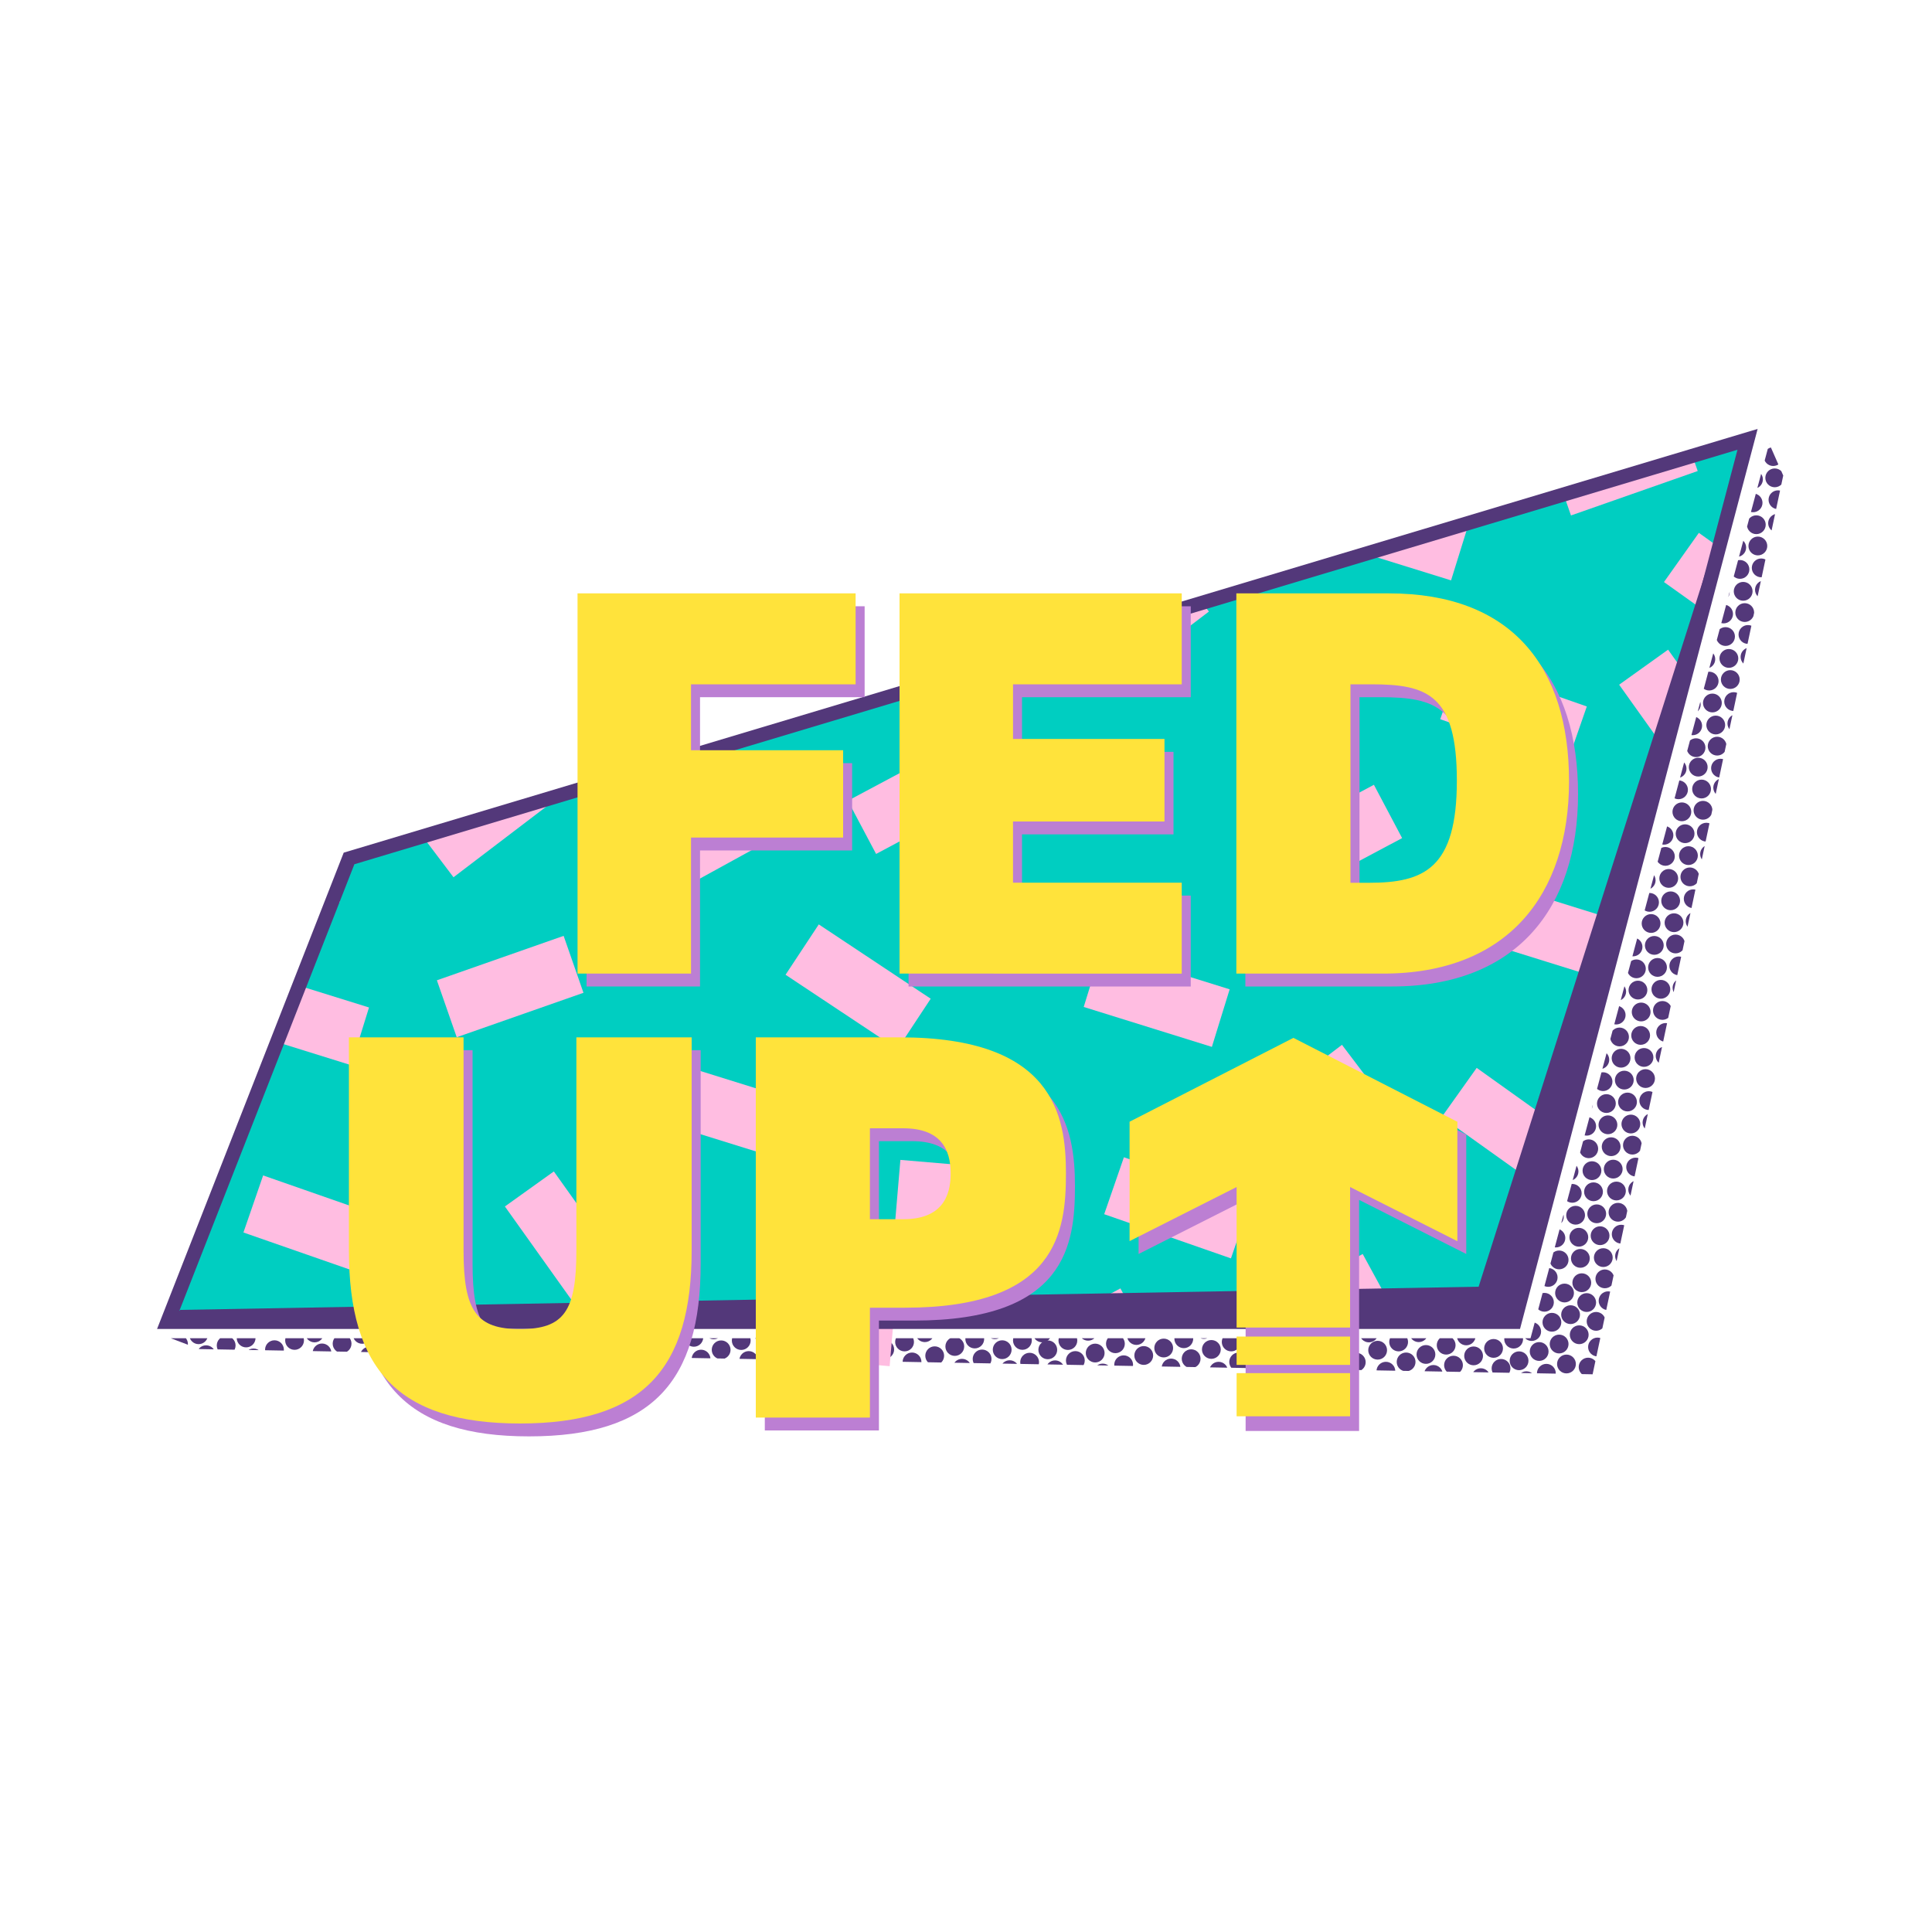 <?xml version="1.0" encoding="utf-8"?>
<svg version="1.1" xmlns="http://www.w3.org/2000/svg" xmlns:xlink="http://www.w3.org/1999/xlink" x="0px" y="0px"
	 viewBox="0 0 1500 1500" style="enable-background:new 0 0 1500 1500;" xml:space="preserve">
<style type="text/css">
	.st0{clip-path:url(#SVGID_2_);fill:#53387A;}
	.st1{fill:#00CEC1;}
	.st2{clip-path:url(#SVGID_4_);fill:#FFBDE1;}
	.st3{clip-path:url(#SVGID_4_);}
	.st4{fill:#FFBDE1;}
	.st5{fill:none;stroke:#53387A;stroke-width:11;stroke-miterlimit:10;}
	.st6{fill:#53387A;}
	.st7{fill:#BC7FD3;}
	.st8{fill:#FFE33B;}
	.st9{fill:#FDDA50;}
	.st10{fill:#F5E700;}
	.st11{fill:#3FBDEC;}
	.st12{fill:#0082C3;}
</style>
<g id="Layer_2">
</g>
<g id="Layer_1">
</g>
<g id="bg">
	<g>
		<defs>
			<polygon id="SVGID_1_" points="1373.6,344.4 1188.3,1039 132.6,1039 154.7,1047.4 1236.5,1067 1384.5,369.2 			"/>
		</defs>
		<clipPath id="SVGID_2_">
			<use xlink:href="#SVGID_1_"  style="overflow:visible;"/>
		</clipPath>
		<circle class="st0" cx="1382.8" cy="268.4" r="7.3"/>
		<circle class="st0" cx="1398.1" cy="250.8" r="7.3"/>
		<circle class="st0" cx="1380.3" cy="251.4" r="7.3"/>
		<circle class="st0" cx="1395.6" cy="233.7" r="7.3"/>
		<circle class="st0" cx="1401.8" cy="284.3" r="7.3"/>
		<circle class="st0" cx="1417.1" cy="266.6" r="7.3"/>
		<circle class="st0" cx="1399.3" cy="267.2" r="7.3"/>
		<circle class="st0" cx="1414.6" cy="249.6" r="7.3"/>
		<circle class="st0" cx="1393" cy="216.7" r="7.3"/>
		<circle class="st0" cx="1408.3" cy="199.1" r="7.3"/>
		<circle class="st0" cx="1390.5" cy="199.7" r="7.3"/>
		<circle class="st0" cx="1405.8" cy="182.1" r="7.3"/>
		<circle class="st0" cx="1412" cy="232.6" r="7.3"/>
		<circle class="st0" cx="1427.3" cy="214.9" r="7.3"/>
		<circle class="st0" cx="1409.5" cy="215.5" r="7.3"/>
		<circle class="st0" cx="1424.8" cy="197.9" r="7.3"/>
		<circle class="st0" cx="1420.8" cy="300.1" r="7.3"/>
		<circle class="st0" cx="1436.1" cy="282.5" r="7.3"/>
		<circle class="st0" cx="1418.3" cy="283.1" r="7.3"/>
		<circle class="st0" cx="1433.6" cy="265.4" r="7.3"/>
		<circle class="st0" cx="1439.8" cy="315.9" r="7.3"/>
		<circle class="st0" cx="1455.1" cy="298.3" r="7.3"/>
		<circle class="st0" cx="1437.3" cy="298.9" r="7.3"/>
		<circle class="st0" cx="1452.6" cy="281.3" r="7.3"/>
		<circle class="st0" cx="1431" cy="248.4" r="7.3"/>
		<circle class="st0" cx="1446.3" cy="230.8" r="7.3"/>
		<circle class="st0" cx="1428.5" cy="231.4" r="7.3"/>
		<circle class="st0" cx="1443.8" cy="213.8" r="7.3"/>
		<circle class="st0" cx="1450" cy="264.3" r="7.3"/>
		<circle class="st0" cx="1465.3" cy="246.6" r="7.3"/>
		<circle class="st0" cx="1447.5" cy="247.2" r="7.3"/>
		<circle class="st0" cx="1462.8" cy="229.6" r="7.3"/>
		<circle class="st0" cx="1361.4" cy="372.2" r="7.3"/>
		<circle class="st0" cx="1376.7" cy="354.5" r="7.3"/>
		<circle class="st0" cx="1358.9" cy="355.1" r="7.3"/>
		<circle class="st0" cx="1374.2" cy="337.5" r="7.3"/>
		<circle class="st0" cx="1380.4" cy="388" r="7.3"/>
		<circle class="st0" cx="1395.7" cy="370.4" r="7.3"/>
		<circle class="st0" cx="1377.9" cy="371" r="7.3"/>
		<circle class="st0" cx="1393.2" cy="353.4" r="7.3"/>
		<circle class="st0" cx="1371.7" cy="320.5" r="7.3"/>
		<circle class="st0" cx="1386.9" cy="302.9" r="7.3"/>
		<circle class="st0" cx="1369.1" cy="303.5" r="7.3"/>
		<circle class="st0" cx="1384.4" cy="285.8" r="7.3"/>
		<circle class="st0" cx="1390.7" cy="336.3" r="7.3"/>
		<circle class="st0" cx="1405.9" cy="318.7" r="7.3"/>
		<circle class="st0" cx="1388.1" cy="319.3" r="7.3"/>
		<circle class="st0" cx="1403.4" cy="301.7" r="7.3"/>
		<circle class="st0" cx="1399.4" cy="403.9" r="7.3"/>
		<circle class="st0" cx="1414.7" cy="386.2" r="7.3"/>
		<circle class="st0" cx="1396.9" cy="386.8" r="7.3"/>
		<circle class="st0" cx="1412.2" cy="369.2" r="7.3"/>
		<circle class="st0" cx="1418.4" cy="419.7" r="7.3"/>
		<circle class="st0" cx="1433.7" cy="402.1" r="7.3"/>
		<circle class="st0" cx="1415.9" cy="402.7" r="7.3"/>
		<circle class="st0" cx="1431.2" cy="385.1" r="7.3"/>
		<circle class="st0" cx="1409.7" cy="352.2" r="7.3"/>
		<circle class="st0" cx="1424.9" cy="334.5" r="7.3"/>
		<circle class="st0" cx="1407.1" cy="335.2" r="7.3"/>
		<circle class="st0" cx="1422.4" cy="317.5" r="7.3"/>
		<circle class="st0" cx="1428.7" cy="368" r="7.3"/>
		<circle class="st0" cx="1443.9" cy="350.4" r="7.3"/>
		<circle class="st0" cx="1426.1" cy="351" r="7.3"/>
		<circle class="st0" cx="1441.4" cy="333.4" r="7.3"/>
		<circle class="st0" cx="1319.2" cy="460.9" r="7.3"/>
		<circle class="st0" cx="1334.4" cy="443.3" r="7.3"/>
		<circle class="st0" cx="1316.6" cy="443.9" r="7.3"/>
		<circle class="st0" cx="1331.9" cy="426.2" r="7.3"/>
		<circle class="st0" cx="1338.2" cy="476.7" r="7.3"/>
		<circle class="st0" cx="1353.4" cy="459.1" r="7.3"/>
		<circle class="st0" cx="1335.6" cy="459.7" r="7.3"/>
		<circle class="st0" cx="1350.9" cy="442.1" r="7.3"/>
		<circle class="st0" cx="1329.4" cy="409.2" r="7.3"/>
		<circle class="st0" cx="1344.6" cy="391.6" r="7.3"/>
		<circle class="st0" cx="1326.8" cy="392.2" r="7.3"/>
		<circle class="st0" cx="1342.1" cy="374.5" r="7.3"/>
		<circle class="st0" cx="1348.4" cy="425.1" r="7.3"/>
		<circle class="st0" cx="1363.6" cy="407.4" r="7.3"/>
		<circle class="st0" cx="1345.8" cy="408" r="7.3"/>
		<circle class="st0" cx="1361.1" cy="390.4" r="7.3"/>
		<circle class="st0" cx="1357.1" cy="492.6" r="7.3"/>
		<circle class="st0" cx="1372.4" cy="475" r="7.3"/>
		<circle class="st0" cx="1354.6" cy="475.6" r="7.3"/>
		<circle class="st0" cx="1369.9" cy="457.9" r="7.3"/>
		<circle class="st0" cx="1376.1" cy="508.4" r="7.3"/>
		<circle class="st0" cx="1391.4" cy="490.8" r="7.3"/>
		<circle class="st0" cx="1373.6" cy="491.4" r="7.3"/>
		<circle class="st0" cx="1388.9" cy="473.8" r="7.3"/>
		<circle class="st0" cx="1367.4" cy="440.9" r="7.3"/>
		<circle class="st0" cx="1382.6" cy="423.3" r="7.3"/>
		<circle class="st0" cx="1364.8" cy="423.9" r="7.3"/>
		<circle class="st0" cx="1380.1" cy="406.2" r="7.3"/>
		<circle class="st0" cx="1386.4" cy="456.8" r="7.3"/>
		<circle class="st0" cx="1401.6" cy="439.1" r="7.3"/>
		<circle class="st0" cx="1383.8" cy="439.7" r="7.3"/>
		<circle class="st0" cx="1399.1" cy="422.1" r="7.3"/>
		<circle class="st0" cx="1297.8" cy="564.7" r="7.3"/>
		<circle class="st0" cx="1313.1" cy="547" r="7.3"/>
		<circle class="st0" cx="1295.2" cy="547.6" r="7.3"/>
		<circle class="st0" cx="1310.5" cy="530" r="7.3"/>
		<circle class="st0" cx="1316.8" cy="580.5" r="7.3"/>
		<circle class="st0" cx="1332.1" cy="562.9" r="7.3"/>
		<circle class="st0" cx="1314.2" cy="563.5" r="7.3"/>
		<circle class="st0" cx="1329.5" cy="545.8" r="7.3"/>
		<circle class="st0" cx="1308" cy="513" r="7.3"/>
		<circle class="st0" cx="1323.3" cy="495.3" r="7.3"/>
		<circle class="st0" cx="1305.4" cy="496" r="7.3"/>
		<circle class="st0" cx="1320.7" cy="478.3" r="7.3"/>
		<circle class="st0" cx="1327" cy="528.8" r="7.3"/>
		<circle class="st0" cx="1342.3" cy="511.2" r="7.3"/>
		<circle class="st0" cx="1324.4" cy="511.8" r="7.3"/>
		<circle class="st0" cx="1339.7" cy="494.2" r="7.3"/>
		<circle class="st0" cx="1335.8" cy="596.4" r="7.3"/>
		<circle class="st0" cx="1351.1" cy="578.7" r="7.3"/>
		<circle class="st0" cx="1333.2" cy="579.3" r="7.3"/>
		<circle class="st0" cx="1348.5" cy="561.7" r="7.3"/>
		<circle class="st0" cx="1354.8" cy="612.2" r="7.3"/>
		<circle class="st0" cx="1370.1" cy="594.6" r="7.3"/>
		<circle class="st0" cx="1352.2" cy="595.2" r="7.3"/>
		<circle class="st0" cx="1367.5" cy="577.5" r="7.3"/>
		<circle class="st0" cx="1346" cy="544.7" r="7.3"/>
		<circle class="st0" cx="1361.3" cy="527" r="7.3"/>
		<circle class="st0" cx="1343.4" cy="527.6" r="7.3"/>
		<circle class="st0" cx="1358.7" cy="510" r="7.3"/>
		<circle class="st0" cx="1365" cy="560.5" r="7.3"/>
		<circle class="st0" cx="1380.3" cy="542.9" r="7.3"/>
		<circle class="st0" cx="1362.4" cy="543.5" r="7.3"/>
		<circle class="st0" cx="1377.7" cy="525.9" r="7.3"/>
		<circle class="st0" cx="1276.6" cy="666.1" r="7.3"/>
		<circle class="st0" cx="1291.9" cy="648.5" r="7.3"/>
		<circle class="st0" cx="1274" cy="649.1" r="7.3"/>
		<circle class="st0" cx="1289.3" cy="631.4" r="7.3"/>
		<circle class="st0" cx="1295.6" cy="682" r="7.3"/>
		<circle class="st0" cx="1310.9" cy="664.3" r="7.3"/>
		<circle class="st0" cx="1293" cy="664.9" r="7.3"/>
		<circle class="st0" cx="1308.3" cy="647.3" r="7.3"/>
		<circle class="st0" cx="1286.8" cy="614.4" r="7.3"/>
		<circle class="st0" cx="1302.1" cy="596.8" r="7.3"/>
		<circle class="st0" cx="1284.2" cy="597.4" r="7.3"/>
		<circle class="st0" cx="1299.5" cy="579.8" r="7.3"/>
		<circle class="st0" cx="1305.8" cy="630.3" r="7.3"/>
		<circle class="st0" cx="1321.1" cy="612.6" r="7.3"/>
		<circle class="st0" cx="1303.2" cy="613.2" r="7.3"/>
		<circle class="st0" cx="1318.5" cy="595.6" r="7.3"/>
		<circle class="st0" cx="1314.6" cy="697.8" r="7.3"/>
		<circle class="st0" cx="1329.9" cy="680.2" r="7.3"/>
		<circle class="st0" cx="1312" cy="680.8" r="7.3"/>
		<circle class="st0" cx="1327.3" cy="663.1" r="7.3"/>
		<circle class="st0" cx="1333.6" cy="713.6" r="7.3"/>
		<circle class="st0" cx="1348.9" cy="696" r="7.3"/>
		<circle class="st0" cx="1331" cy="696.6" r="7.3"/>
		<circle class="st0" cx="1346.3" cy="679" r="7.3"/>
		<circle class="st0" cx="1324.8" cy="646.1" r="7.3"/>
		<circle class="st0" cx="1340.1" cy="628.5" r="7.3"/>
		<circle class="st0" cx="1322.2" cy="629.1" r="7.3"/>
		<circle class="st0" cx="1337.5" cy="611.5" r="7.3"/>
		<circle class="st0" cx="1343.8" cy="662" r="7.3"/>
		<circle class="st0" cx="1359.1" cy="644.3" r="7.3"/>
		<circle class="st0" cx="1341.2" cy="644.9" r="7.3"/>
		<circle class="st0" cx="1356.5" cy="627.3" r="7.3"/>
		<circle class="st0" cx="1255.2" cy="769.9" r="7.3"/>
		<circle class="st0" cx="1270.5" cy="752.2" r="7.3"/>
		<circle class="st0" cx="1252.7" cy="752.8" r="7.3"/>
		<circle class="st0" cx="1267.9" cy="735.2" r="7.3"/>
		<circle class="st0" cx="1274.2" cy="785.7" r="7.3"/>
		<circle class="st0" cx="1289.5" cy="768.1" r="7.3"/>
		<circle class="st0" cx="1271.7" cy="768.7" r="7.3"/>
		<circle class="st0" cx="1286.9" cy="751.1" r="7.3"/>
		<circle class="st0" cx="1265.4" cy="718.2" r="7.3"/>
		<circle class="st0" cx="1280.7" cy="700.6" r="7.3"/>
		<circle class="st0" cx="1262.9" cy="701.2" r="7.3"/>
		<circle class="st0" cx="1278.1" cy="683.5" r="7.3"/>
		<circle class="st0" cx="1284.4" cy="734" r="7.3"/>
		<circle class="st0" cx="1299.7" cy="716.4" r="7.3"/>
		<circle class="st0" cx="1281.9" cy="717" r="7.3"/>
		<circle class="st0" cx="1297.1" cy="699.4" r="7.3"/>
		<circle class="st0" cx="1293.2" cy="801.6" r="7.3"/>
		<circle class="st0" cx="1308.5" cy="783.9" r="7.3"/>
		<circle class="st0" cx="1290.7" cy="784.5" r="7.3"/>
		<circle class="st0" cx="1305.9" cy="766.9" r="7.3"/>
		<circle class="st0" cx="1312.2" cy="817.4" r="7.3"/>
		<circle class="st0" cx="1327.5" cy="799.8" r="7.3"/>
		<circle class="st0" cx="1309.7" cy="800.4" r="7.3"/>
		<circle class="st0" cx="1324.9" cy="782.8" r="7.3"/>
		<circle class="st0" cx="1303.4" cy="749.9" r="7.3"/>
		<circle class="st0" cx="1318.7" cy="732.2" r="7.3"/>
		<circle class="st0" cx="1300.9" cy="732.9" r="7.3"/>
		<circle class="st0" cx="1316.1" cy="715.2" r="7.3"/>
		<circle class="st0" cx="1322.4" cy="765.7" r="7.3"/>
		<circle class="st0" cx="1337.7" cy="748.1" r="7.3"/>
		<circle class="st0" cx="1319.9" cy="748.7" r="7.3"/>
		<circle class="st0" cx="1335.1" cy="731.1" r="7.3"/>
		<circle class="st0" cx="1212.9" cy="858.6" r="7.3"/>
		<circle class="st0" cx="1228.2" cy="841" r="7.3"/>
		<circle class="st0" cx="1210.4" cy="841.6" r="7.3"/>
		<circle class="st0" cx="1225.6" cy="823.9" r="7.3"/>
		<circle class="st0" cx="1231.9" cy="874.4" r="7.3"/>
		<circle class="st0" cx="1247.2" cy="856.8" r="7.3"/>
		<circle class="st0" cx="1229.4" cy="857.4" r="7.3"/>
		<circle class="st0" cx="1244.6" cy="839.8" r="7.3"/>
		<circle class="st0" cx="1223.1" cy="806.9" r="7.3"/>
		<circle class="st0" cx="1238.4" cy="789.3" r="7.3"/>
		<circle class="st0" cx="1220.6" cy="789.9" r="7.3"/>
		<circle class="st0" cx="1235.8" cy="772.2" r="7.3"/>
		<circle class="st0" cx="1242.1" cy="822.8" r="7.3"/>
		<circle class="st0" cx="1257.4" cy="805.1" r="7.3"/>
		<circle class="st0" cx="1239.6" cy="805.7" r="7.3"/>
		<circle class="st0" cx="1254.8" cy="788.1" r="7.3"/>
		<circle class="st0" cx="1250.9" cy="890.3" r="7.3"/>
		<circle class="st0" cx="1266.2" cy="872.7" r="7.3"/>
		<circle class="st0" cx="1248.4" cy="873.3" r="7.3"/>
		<circle class="st0" cx="1263.6" cy="855.6" r="7.3"/>
		<circle class="st0" cx="1269.9" cy="906.1" r="7.3"/>
		<circle class="st0" cx="1285.2" cy="888.5" r="7.3"/>
		<circle class="st0" cx="1267.4" cy="889.1" r="7.3"/>
		<circle class="st0" cx="1282.6" cy="871.5" r="7.3"/>
		<circle class="st0" cx="1261.1" cy="838.6" r="7.3"/>
		<circle class="st0" cx="1276.4" cy="821" r="7.3"/>
		<circle class="st0" cx="1258.6" cy="821.6" r="7.3"/>
		<circle class="st0" cx="1273.8" cy="803.9" r="7.3"/>
		<circle class="st0" cx="1280.1" cy="854.5" r="7.3"/>
		<circle class="st0" cx="1295.4" cy="836.8" r="7.3"/>
		<circle class="st0" cx="1277.6" cy="837.4" r="7.3"/>
		<circle class="st0" cx="1292.8" cy="819.8" r="7.3"/>
		<circle class="st0" cx="1191.5" cy="962.4" r="7.3"/>
		<circle class="st0" cx="1206.8" cy="944.7" r="7.3"/>
		<circle class="st0" cx="1189" cy="945.3" r="7.3"/>
		<circle class="st0" cx="1204.3" cy="927.7" r="7.3"/>
		<circle class="st0" cx="1210.5" cy="978.2" r="7.3"/>
		<circle class="st0" cx="1202" cy="991.8" r="7.3"/>
		<circle class="st0" cx="1192" cy="977.8" r="7.3"/>
		<circle class="st0" cx="1187" cy="997.8" r="7.3"/>
		<circle class="st0" cx="1225.8" cy="960.6" r="7.3"/>
		<circle class="st0" cx="1208" cy="961.2" r="7.3"/>
		<circle class="st0" cx="1223.3" cy="943.5" r="7.3"/>
		<circle class="st0" cx="1201.7" cy="910.7" r="7.3"/>
		<circle class="st0" cx="1217" cy="893" r="7.3"/>
		<circle class="st0" cx="1199.2" cy="893.7" r="7.3"/>
		<circle class="st0" cx="1214.5" cy="876" r="7.3"/>
		<circle class="st0" cx="1220.7" cy="926.5" r="7.3"/>
		<circle class="st0" cx="1236" cy="908.9" r="7.3"/>
		<circle class="st0" cx="1218.2" cy="909.5" r="7.3"/>
		<circle class="st0" cx="1233.5" cy="891.9" r="7.3"/>
		<circle class="st0" cx="1228.1" cy="995.9" r="7.3"/>
		<circle class="st0" cx="1244.8" cy="976.4" r="7.3"/>
		<circle class="st0" cx="1227" cy="977" r="7.3"/>
		<circle class="st0" cx="1242.3" cy="959.4" r="7.3"/>
		<circle class="st0" cx="1248.5" cy="1009.9" r="7.3"/>
		<circle class="st0" cx="1263.8" cy="992.3" r="7.3"/>
		<circle class="st0" cx="1246" cy="992.9" r="7.3"/>
		<circle class="st0" cx="1261.3" cy="975.2" r="7.3"/>
		<circle class="st0" cx="1239.7" cy="942.4" r="7.3"/>
		<circle class="st0" cx="1255" cy="924.7" r="7.3"/>
		<circle class="st0" cx="1237.2" cy="925.3" r="7.3"/>
		<circle class="st0" cx="1252.5" cy="907.7" r="7.3"/>
		<circle class="st0" cx="1258.7" cy="958.2" r="7.3"/>
		<circle class="st0" cx="1274" cy="940.6" r="7.3"/>
		<circle class="st0" cx="1256.2" cy="941.2" r="7.3"/>
		<circle class="st0" cx="1271.5" cy="923.6" r="7.3"/>
		<circle class="st0" cx="435.5" cy="1009.7" r="7.3"/>
		<circle class="st0" cx="456.7" cy="1019.4" r="7.3"/>
		<circle class="st0" cx="451.1" cy="1002.4" r="7.3"/>
		<circle class="st0" cx="472.3" cy="1012.2" r="7.3"/>
		<circle class="st0" cx="425.6" cy="1032.3" r="7.3"/>
		<circle class="st0" cx="446.8" cy="1042.1" r="7.3"/>
		<circle class="st0" cx="441.2" cy="1025.1" r="7.3"/>
		<circle class="st0" cx="462.5" cy="1034.9" r="7.3"/>
		<circle class="st0" cx="488" cy="1005" r="7.3"/>
		<circle class="st0" cx="509.2" cy="1014.7" r="7.3"/>
		<circle class="st0" cx="503.6" cy="997.7" r="7.3"/>
		<circle class="st0" cx="524.8" cy="1007.5" r="7.3"/>
		<circle class="st0" cx="478.1" cy="1027.6" r="7.3"/>
		<circle class="st0" cx="499.3" cy="1037.4" r="7.3"/>
		<circle class="st0" cx="493.7" cy="1020.4" r="7.3"/>
		<circle class="st0" cx="514.9" cy="1030.1" r="7.3"/>
		<circle class="st0" cx="415.7" cy="1055" r="7.3"/>
		<circle class="st0" cx="436.9" cy="1064.7" r="7.3"/>
		<circle class="st0" cx="431.4" cy="1047.8" r="7.3"/>
		<circle class="st0" cx="452.6" cy="1057.5" r="7.3"/>
		<circle class="st0" cx="405.8" cy="1077.7" r="7.3"/>
		<circle class="st0" cx="427.1" cy="1087.4" r="7.3"/>
		<circle class="st0" cx="421.5" cy="1070.5" r="7.3"/>
		<circle class="st0" cx="442.7" cy="1080.2" r="7.3"/>
		<circle class="st0" cx="468.2" cy="1050.3" r="7.3"/>
		<circle class="st0" cx="489.4" cy="1060" r="7.3"/>
		<circle class="st0" cx="483.8" cy="1043.1" r="7.3"/>
		<circle class="st0" cx="505" cy="1052.8" r="7.3"/>
		<circle class="st0" cx="458.3" cy="1073" r="7.3"/>
		<circle class="st0" cx="479.5" cy="1082.7" r="7.3"/>
		<circle class="st0" cx="473.9" cy="1065.8" r="7.3"/>
		<circle class="st0" cx="495.2" cy="1075.5" r="7.3"/>
		<circle class="st0" cx="329.9" cy="1018.3" r="7.3"/>
		<circle class="st0" cx="351.1" cy="1028" r="7.3"/>
		<circle class="st0" cx="345.5" cy="1011" r="7.3"/>
		<circle class="st0" cx="366.7" cy="1020.8" r="7.3"/>
		<circle class="st0" cx="320" cy="1040.9" r="7.3"/>
		<circle class="st0" cx="341.2" cy="1050.7" r="7.3"/>
		<circle class="st0" cx="335.6" cy="1033.7" r="7.3"/>
		<circle class="st0" cx="356.9" cy="1043.4" r="7.3"/>
		<circle class="st0" cx="382.4" cy="1013.6" r="7.3"/>
		<circle class="st0" cx="403.6" cy="1023.3" r="7.3"/>
		<circle class="st0" cx="398" cy="1006.3" r="7.3"/>
		<circle class="st0" cx="419.2" cy="1016.1" r="7.3"/>
		<circle class="st0" cx="372.5" cy="1036.2" r="7.3"/>
		<circle class="st0" cx="393.7" cy="1046" r="7.3"/>
		<circle class="st0" cx="388.1" cy="1029" r="7.3"/>
		<circle class="st0" cx="409.3" cy="1038.7" r="7.3"/>
		<circle class="st0" cx="310.1" cy="1063.6" r="7.3"/>
		<circle class="st0" cx="331.3" cy="1073.3" r="7.3"/>
		<circle class="st0" cx="325.8" cy="1056.4" r="7.3"/>
		<circle class="st0" cx="347" cy="1066.1" r="7.3"/>
		<circle class="st0" cx="300.2" cy="1086.3" r="7.3"/>
		<circle class="st0" cx="321.5" cy="1096" r="7.3"/>
		<circle class="st0" cx="315.9" cy="1079.1" r="7.3"/>
		<circle class="st0" cx="337.1" cy="1088.8" r="7.3"/>
		<circle class="st0" cx="362.6" cy="1058.9" r="7.3"/>
		<circle class="st0" cx="383.8" cy="1068.6" r="7.3"/>
		<circle class="st0" cx="378.2" cy="1051.7" r="7.3"/>
		<circle class="st0" cx="399.4" cy="1061.4" r="7.3"/>
		<circle class="st0" cx="352.7" cy="1081.6" r="7.3"/>
		<circle class="st0" cx="373.9" cy="1091.3" r="7.3"/>
		<circle class="st0" cx="368.3" cy="1074.4" r="7.3"/>
		<circle class="st0" cx="389.6" cy="1084.1" r="7.3"/>
		<circle class="st0" cx="232.9" cy="1002.5" r="7.3"/>
		<circle class="st0" cx="254.1" cy="1012.3" r="7.3"/>
		<circle class="st0" cx="248.5" cy="995.3" r="7.3"/>
		<circle class="st0" cx="269.7" cy="1005.1" r="7.3"/>
		<circle class="st0" cx="223" cy="1025.2" r="7.3"/>
		<circle class="st0" cx="244.2" cy="1034.9" r="7.3"/>
		<circle class="st0" cx="238.6" cy="1018" r="7.3"/>
		<circle class="st0" cx="259.8" cy="1027.7" r="7.3"/>
		<circle class="st0" cx="285.3" cy="997.8" r="7.3"/>
		<circle class="st0" cx="306.6" cy="1007.6" r="7.3"/>
		<circle class="st0" cx="301" cy="990.6" r="7.3"/>
		<circle class="st0" cx="322.2" cy="1000.3" r="7.3"/>
		<circle class="st0" cx="275.5" cy="1020.5" r="7.3"/>
		<circle class="st0" cx="296.7" cy="1030.2" r="7.3"/>
		<circle class="st0" cx="291.1" cy="1013.3" r="7.3"/>
		<circle class="st0" cx="312.3" cy="1023" r="7.3"/>
		<circle class="st0" cx="213.1" cy="1047.9" r="7.3"/>
		<circle class="st0" cx="234.3" cy="1057.6" r="7.3"/>
		<circle class="st0" cx="228.7" cy="1040.7" r="7.3"/>
		<circle class="st0" cx="250" cy="1050.4" r="7.3"/>
		<circle class="st0" cx="203.2" cy="1070.6" r="7.3"/>
		<circle class="st0" cx="224.4" cy="1080.3" r="7.3"/>
		<circle class="st0" cx="218.9" cy="1063.4" r="7.3"/>
		<circle class="st0" cx="240.1" cy="1073.1" r="7.3"/>
		<circle class="st0" cx="265.6" cy="1043.2" r="7.3"/>
		<circle class="st0" cx="286.8" cy="1052.9" r="7.3"/>
		<circle class="st0" cx="281.2" cy="1036" r="7.3"/>
		<circle class="st0" cx="302.4" cy="1045.7" r="7.3"/>
		<circle class="st0" cx="255.7" cy="1065.9" r="7.3"/>
		<circle class="st0" cx="276.9" cy="1075.6" r="7.3"/>
		<circle class="st0" cx="271.3" cy="1058.7" r="7.3"/>
		<circle class="st0" cx="292.5" cy="1068.4" r="7.3"/>
		<circle class="st0" cx="127.3" cy="1011.1" r="7.3"/>
		<circle class="st0" cx="148.5" cy="1020.9" r="7.3"/>
		<circle class="st0" cx="142.9" cy="1003.9" r="7.3"/>
		<circle class="st0" cx="164.1" cy="1013.6" r="7.3"/>
		<circle class="st0" cx="117.4" cy="1033.8" r="7.3"/>
		<circle class="st0" cx="138.6" cy="1043.5" r="7.3"/>
		<circle class="st0" cx="133" cy="1026.6" r="7.3"/>
		<circle class="st0" cx="154.2" cy="1036.3" r="7.3"/>
		<circle class="st0" cx="179.7" cy="1006.4" r="7.3"/>
		<circle class="st0" cx="201" cy="1016.2" r="7.3"/>
		<circle class="st0" cx="195.4" cy="999.2" r="7.3"/>
		<circle class="st0" cx="216.6" cy="1008.9" r="7.3"/>
		<circle class="st0" cx="169.9" cy="1029.1" r="7.3"/>
		<circle class="st0" cx="191.1" cy="1038.8" r="7.3"/>
		<circle class="st0" cx="185.5" cy="1021.9" r="7.3"/>
		<circle class="st0" cx="206.7" cy="1031.6" r="7.3"/>
		<circle class="st0" cx="107.5" cy="1056.5" r="7.3"/>
		<circle class="st0" cx="128.7" cy="1066.2" r="7.3"/>
		<circle class="st0" cx="123.1" cy="1049.3" r="7.3"/>
		<circle class="st0" cx="144.4" cy="1059" r="7.3"/>
		<circle class="st0" cx="97.6" cy="1079.2" r="7.3"/>
		<circle class="st0" cx="118.8" cy="1088.9" r="7.3"/>
		<circle class="st0" cx="113.3" cy="1072" r="7.3"/>
		<circle class="st0" cx="134.5" cy="1081.7" r="7.3"/>
		<circle class="st0" cx="160" cy="1051.8" r="7.3"/>
		<circle class="st0" cx="181.2" cy="1061.5" r="7.3"/>
		<circle class="st0" cx="175.6" cy="1044.6" r="7.3"/>
		<circle class="st0" cx="196.8" cy="1054.3" r="7.3"/>
		<circle class="st0" cx="150.1" cy="1074.5" r="7.3"/>
		<circle class="st0" cx="171.3" cy="1084.2" r="7.3"/>
		<circle class="st0" cx="165.7" cy="1067.3" r="7.3"/>
		<circle class="st0" cx="186.9" cy="1077" r="7.3"/>
		<circle class="st0" cx="24" cy="1019.2" r="7.3"/>
		<circle class="st0" cx="45.2" cy="1029" r="7.3"/>
		<circle class="st0" cx="39.6" cy="1012" r="7.3"/>
		<circle class="st0" cx="60.8" cy="1021.7" r="7.3"/>
		<circle class="st0" cx="14.1" cy="1041.9" r="7.3"/>
		<circle class="st0" cx="35.3" cy="1051.6" r="7.3"/>
		<circle class="st0" cx="29.7" cy="1034.7" r="7.3"/>
		<circle class="st0" cx="50.9" cy="1044.4" r="7.3"/>
		<circle class="st0" cx="76.4" cy="1014.5" r="7.3"/>
		<circle class="st0" cx="97.6" cy="1024.3" r="7.3"/>
		<circle class="st0" cx="92.1" cy="1007.3" r="7.3"/>
		<circle class="st0" cx="113.3" cy="1017" r="7.3"/>
		<circle class="st0" cx="66.5" cy="1037.2" r="7.3"/>
		<circle class="st0" cx="87.8" cy="1046.9" r="7.3"/>
		<circle class="st0" cx="82.2" cy="1030" r="7.3"/>
		<circle class="st0" cx="103.4" cy="1039.7" r="7.3"/>
		<circle class="st0" cx="4.2" cy="1064.6" r="7.3"/>
		<circle class="st0" cx="25.4" cy="1074.3" r="7.3"/>
		<circle class="st0" cx="19.8" cy="1057.4" r="7.3"/>
		<circle class="st0" cx="41" cy="1067.1" r="7.3"/>
		<circle class="st0" cx="811.5" cy="1089.4" r="7.3"/>
		<circle class="st0" cx="15.5" cy="1097" r="7.3"/>
		<circle class="st0" cx="9.9" cy="1080.1" r="7.3"/>
		<circle class="st0" cx="31.2" cy="1089.8" r="7.3"/>
		<circle class="st0" cx="56.7" cy="1059.9" r="7.3"/>
		<circle class="st0" cx="77.9" cy="1069.6" r="7.3"/>
		<circle class="st0" cx="72.3" cy="1052.7" r="7.3"/>
		<circle class="st0" cx="93.5" cy="1062.4" r="7.3"/>
		<circle class="st0" cx="46.8" cy="1082.6" r="7.3"/>
		<circle class="st0" cx="68" cy="1092.3" r="7.3"/>
		<circle class="st0" cx="62.4" cy="1075.4" r="7.3"/>
		<circle class="st0" cx="83.6" cy="1085.1" r="7.3"/>
		<circle class="st0" cx="735.6" cy="1029.9" r="7.3"/>
		<circle class="st0" cx="756.8" cy="1039.6" r="7.3"/>
		<circle class="st0" cx="751.2" cy="1022.7" r="7.3"/>
		<circle class="st0" cx="772.4" cy="1032.4" r="7.3"/>
		<circle class="st0" cx="725.7" cy="1052.6" r="7.3"/>
		<circle class="st0" cx="746.9" cy="1062.3" r="7.3"/>
		<circle class="st0" cx="741.3" cy="1045.4" r="7.3"/>
		<circle class="st0" cx="762.5" cy="1055.1" r="7.3"/>
		<circle class="st0" cx="788" cy="1025.2" r="7.3"/>
		<circle class="st0" cx="809.2" cy="1034.9" r="7.3"/>
		<circle class="st0" cx="803.7" cy="1018" r="7.3"/>
		<circle class="st0" cx="7.7" cy="1025.6" r="7.3"/>
		<circle class="st0" cx="778.1" cy="1047.9" r="7.3"/>
		<circle class="st0" cx="799.4" cy="1057.6" r="7.3"/>
		<circle class="st0" cx="793.8" cy="1040.7" r="7.3"/>
		<circle class="st0" cx="-2.2" cy="1048.3" r="7.3"/>
		<circle class="st0" cx="1199.1" cy="1011.1" r="7.3"/>
		<circle class="st0" cx="1219.4" cy="1020.7" r="7.3"/>
		<circle class="st0" cx="1214.7" cy="1003.9" r="7.3"/>
		<circle class="st0" cx="1231.9" cy="1011.3" r="7.3"/>
		<circle class="st0" cx="1189.2" cy="1033.8" r="7.3"/>
		<circle class="st0" cx="1210.5" cy="1043.5" r="7.3"/>
		<circle class="st0" cx="1204.9" cy="1026.6" r="7.3"/>
		<circle class="st0" cx="1226.1" cy="1036.3" r="7.3"/>
		<circle class="st0" cx="1239.2" cy="1025.9" r="7.3"/>
		<circle class="st0" cx="1179.4" cy="1056.5" r="7.3"/>
		<circle class="st0" cx="1200.6" cy="1066.2" r="7.3"/>
		<circle class="st0" cx="1195" cy="1049.3" r="7.3"/>
		<circle class="st0" cx="1216.2" cy="1059" r="7.3"/>
		<circle class="st0" cx="1169.5" cy="1079.2" r="7.3"/>
		<circle class="st0" cx="1190.7" cy="1088.9" r="7.3"/>
		<circle class="st0" cx="1185.1" cy="1072" r="7.3"/>
		<circle class="st0" cx="1206.3" cy="1081.7" r="7.3"/>
		<circle class="st0" cx="1240.3" cy="1045.8" r="7.3"/>
		<circle class="st0" cx="1221.9" cy="1074.5" r="7.3"/>
		<circle class="st0" cx="1243.2" cy="1084.2" r="7.3"/>
		<circle class="st0" cx="1233" cy="1061.4" r="7.3"/>
		<circle class="st0" cx="1095.8" cy="1019.2" r="7.3"/>
		<circle class="st0" cx="1117" cy="1029" r="7.3"/>
		<circle class="st0" cx="1111.4" cy="1012" r="7.3"/>
		<circle class="st0" cx="1132.6" cy="1021.7" r="7.3"/>
		<circle class="st0" cx="1085.9" cy="1041.9" r="7.3"/>
		<circle class="st0" cx="1107.1" cy="1051.6" r="7.3"/>
		<circle class="st0" cx="1101.5" cy="1034.7" r="7.3"/>
		<circle class="st0" cx="1122.8" cy="1044.4" r="7.3"/>
		<circle class="st0" cx="1148.3" cy="1014.5" r="7.3"/>
		<circle class="st0" cx="1169.5" cy="1024.3" r="7.3"/>
		<circle class="st0" cx="1163.9" cy="1007.3" r="7.3"/>
		<circle class="st0" cx="1185.1" cy="1017" r="7.3"/>
		<circle class="st0" cx="1138.4" cy="1037.2" r="7.3"/>
		<circle class="st0" cx="1159.6" cy="1046.9" r="7.3"/>
		<circle class="st0" cx="1154" cy="1030" r="7.3"/>
		<circle class="st0" cx="1175.2" cy="1039.7" r="7.3"/>
		<circle class="st0" cx="1076" cy="1064.6" r="7.3"/>
		<circle class="st0" cx="1097.3" cy="1074.3" r="7.3"/>
		<circle class="st0" cx="1091.7" cy="1057.4" r="7.3"/>
		<circle class="st0" cx="1112.9" cy="1067.1" r="7.3"/>
		<circle class="st0" cx="1087.4" cy="1097" r="7.3"/>
		<circle class="st0" cx="1081.8" cy="1080.1" r="7.3"/>
		<circle class="st0" cx="1103" cy="1089.8" r="7.3"/>
		<circle class="st0" cx="1128.5" cy="1059.9" r="7.3"/>
		<circle class="st0" cx="1149.7" cy="1069.6" r="7.3"/>
		<circle class="st0" cx="1144.1" cy="1052.7" r="7.3"/>
		<circle class="st0" cx="1165.4" cy="1062.4" r="7.3"/>
		<circle class="st0" cx="1118.6" cy="1082.6" r="7.3"/>
		<circle class="st0" cx="1139.8" cy="1092.3" r="7.3"/>
		<circle class="st0" cx="1134.3" cy="1075.4" r="7.3"/>
		<circle class="st0" cx="1155.5" cy="1085.1" r="7.3"/>
		<circle class="st0" cx="1079.5" cy="1025.6" r="7.3"/>
		<circle class="st0" cx="1069.6" cy="1048.3" r="7.3"/>
		<circle class="st0" cx="715.8" cy="1075.3" r="7.3"/>
		<circle class="st0" cx="737" cy="1085" r="7.3"/>
		<circle class="st0" cx="731.4" cy="1068.1" r="7.3"/>
		<circle class="st0" cx="752.6" cy="1077.8" r="7.3"/>
		<circle class="st0" cx="705.9" cy="1098" r="7.3"/>
		<circle class="st0" cx="727.1" cy="1107.7" r="7.3"/>
		<circle class="st0" cx="721.5" cy="1090.8" r="7.3"/>
		<circle class="st0" cx="742.7" cy="1100.5" r="7.3"/>
		<circle class="st0" cx="768.3" cy="1070.6" r="7.3"/>
		<circle class="st0" cx="789.5" cy="1080.3" r="7.3"/>
		<circle class="st0" cx="783.9" cy="1063.4" r="7.3"/>
		<circle class="st0" cx="805.1" cy="1073.1" r="7.3"/>
		<circle class="st0" cx="758.4" cy="1093.3" r="7.3"/>
		<circle class="st0" cx="779.6" cy="1103" r="7.3"/>
		<circle class="st0" cx="774" cy="1086.1" r="7.3"/>
		<circle class="st0" cx="795.2" cy="1095.8" r="7.3"/>
		<circle class="st0" cx="638.5" cy="1014.2" r="7.3"/>
		<circle class="st0" cx="659.7" cy="1023.9" r="7.3"/>
		<circle class="st0" cx="654.2" cy="1007" r="7.3"/>
		<circle class="st0" cx="675.4" cy="1016.7" r="7.3"/>
		<circle class="st0" cx="628.6" cy="1036.9" r="7.3"/>
		<circle class="st0" cx="649.9" cy="1046.6" r="7.3"/>
		<circle class="st0" cx="644.3" cy="1029.7" r="7.3"/>
		<circle class="st0" cx="665.5" cy="1039.4" r="7.3"/>
		<circle class="st0" cx="691" cy="1009.5" r="7.3"/>
		<circle class="st0" cx="712.2" cy="1019.2" r="7.3"/>
		<circle class="st0" cx="706.6" cy="1002.3" r="7.3"/>
		<circle class="st0" cx="727.8" cy="1012" r="7.3"/>
		<circle class="st0" cx="681.1" cy="1032.2" r="7.3"/>
		<circle class="st0" cx="702.3" cy="1041.9" r="7.3"/>
		<circle class="st0" cx="696.7" cy="1025" r="7.3"/>
		<circle class="st0" cx="718" cy="1034.7" r="7.3"/>
		<circle class="st0" cx="618.8" cy="1059.6" r="7.3"/>
		<circle class="st0" cx="640" cy="1069.3" r="7.3"/>
		<circle class="st0" cx="634.4" cy="1052.4" r="7.3"/>
		<circle class="st0" cx="655.6" cy="1062.1" r="7.3"/>
		<circle class="st0" cx="608.9" cy="1082.3" r="7.3"/>
		<circle class="st0" cx="630.1" cy="1092" r="7.3"/>
		<circle class="st0" cx="624.5" cy="1075" r="7.3"/>
		<circle class="st0" cx="645.7" cy="1084.8" r="7.3"/>
		<circle class="st0" cx="671.2" cy="1054.9" r="7.3"/>
		<circle class="st0" cx="692.5" cy="1064.6" r="7.3"/>
		<circle class="st0" cx="686.9" cy="1047.7" r="7.3"/>
		<circle class="st0" cx="708.1" cy="1057.4" r="7.3"/>
		<circle class="st0" cx="661.4" cy="1077.6" r="7.3"/>
		<circle class="st0" cx="682.6" cy="1087.3" r="7.3"/>
		<circle class="st0" cx="677" cy="1070.3" r="7.3"/>
		<circle class="st0" cx="698.2" cy="1080.1" r="7.3"/>
		<circle class="st0" cx="532.9" cy="1022.8" r="7.3"/>
		<circle class="st0" cx="554.1" cy="1032.5" r="7.3"/>
		<circle class="st0" cx="548.6" cy="1015.6" r="7.3"/>
		<circle class="st0" cx="569.8" cy="1025.3" r="7.3"/>
		<circle class="st0" cx="523" cy="1045.5" r="7.3"/>
		<circle class="st0" cx="544.3" cy="1055.2" r="7.3"/>
		<circle class="st0" cx="538.7" cy="1038.3" r="7.3"/>
		<circle class="st0" cx="559.9" cy="1048" r="7.3"/>
		<circle class="st0" cx="585.4" cy="1018.1" r="7.3"/>
		<circle class="st0" cx="606.6" cy="1027.8" r="7.3"/>
		<circle class="st0" cx="601" cy="1010.9" r="7.3"/>
		<circle class="st0" cx="622.2" cy="1020.6" r="7.3"/>
		<circle class="st0" cx="575.5" cy="1040.8" r="7.3"/>
		<circle class="st0" cx="596.7" cy="1050.5" r="7.3"/>
		<circle class="st0" cx="591.1" cy="1033.6" r="7.3"/>
		<circle class="st0" cx="612.4" cy="1043.3" r="7.3"/>
		<circle class="st0" cx="513.2" cy="1068.2" r="7.3"/>
		<circle class="st0" cx="534.4" cy="1077.9" r="7.3"/>
		<circle class="st0" cx="528.8" cy="1061" r="7.3"/>
		<circle class="st0" cx="550" cy="1070.7" r="7.3"/>
		<circle class="st0" cx="503.3" cy="1090.9" r="7.3"/>
		<circle class="st0" cx="524.5" cy="1100.6" r="7.3"/>
		<circle class="st0" cx="518.9" cy="1083.6" r="7.3"/>
		<circle class="st0" cx="540.1" cy="1093.4" r="7.3"/>
		<circle class="st0" cx="565.6" cy="1063.5" r="7.3"/>
		<circle class="st0" cx="586.9" cy="1073.2" r="7.3"/>
		<circle class="st0" cx="581.3" cy="1056.3" r="7.3"/>
		<circle class="st0" cx="602.5" cy="1066" r="7.3"/>
		<circle class="st0" cx="555.8" cy="1086.1" r="7.3"/>
		<circle class="st0" cx="577" cy="1095.9" r="7.3"/>
		<circle class="st0" cx="571.4" cy="1078.9" r="7.3"/>
		<circle class="st0" cx="592.6" cy="1088.7" r="7.3"/>
		<circle class="st0" cx="1065.1" cy="1089.4" r="7.3"/>
		<circle class="st0" cx="989.2" cy="1029.9" r="7.3"/>
		<circle class="st0" cx="1010.4" cy="1039.6" r="7.3"/>
		<circle class="st0" cx="1004.8" cy="1022.7" r="7.3"/>
		<circle class="st0" cx="1026" cy="1032.4" r="7.3"/>
		<circle class="st0" cx="979.3" cy="1052.6" r="7.3"/>
		<circle class="st0" cx="1000.5" cy="1062.3" r="7.3"/>
		<circle class="st0" cx="994.9" cy="1045.4" r="7.3"/>
		<circle class="st0" cx="1016.1" cy="1055.1" r="7.3"/>
		<circle class="st0" cx="1041.6" cy="1025.2" r="7.3"/>
		<circle class="st0" cx="1062.8" cy="1034.9" r="7.3"/>
		<circle class="st0" cx="1057.3" cy="1018" r="7.3"/>
		<circle class="st0" cx="1031.8" cy="1047.9" r="7.3"/>
		<circle class="st0" cx="1053" cy="1057.6" r="7.3"/>
		<circle class="st0" cx="1047.4" cy="1040.7" r="7.3"/>
		<circle class="st0" cx="969.4" cy="1075.3" r="7.3"/>
		<circle class="st0" cx="990.6" cy="1085" r="7.3"/>
		<circle class="st0" cx="985" cy="1068.1" r="7.3"/>
		<circle class="st0" cx="1006.2" cy="1077.8" r="7.3"/>
		<circle class="st0" cx="959.5" cy="1098" r="7.3"/>
		<circle class="st0" cx="980.7" cy="1107.7" r="7.3"/>
		<circle class="st0" cx="975.1" cy="1090.8" r="7.3"/>
		<circle class="st0" cx="996.4" cy="1100.5" r="7.3"/>
		<circle class="st0" cx="1021.9" cy="1070.6" r="7.3"/>
		<circle class="st0" cx="1043.1" cy="1080.3" r="7.3"/>
		<circle class="st0" cx="1037.5" cy="1063.4" r="7.3"/>
		<circle class="st0" cx="1058.7" cy="1073.1" r="7.3"/>
		<circle class="st0" cx="1012" cy="1093.3" r="7.3"/>
		<circle class="st0" cx="1033.2" cy="1103" r="7.3"/>
		<circle class="st0" cx="1027.6" cy="1086.1" r="7.3"/>
		<circle class="st0" cx="1048.8" cy="1095.8" r="7.3"/>
		<circle class="st0" cx="892.1" cy="1014.2" r="7.3"/>
		<circle class="st0" cx="913.4" cy="1023.9" r="7.3"/>
		<circle class="st0" cx="907.8" cy="1007" r="7.3"/>
		<circle class="st0" cx="929" cy="1016.7" r="7.3"/>
		<circle class="st0" cx="882.3" cy="1036.9" r="7.3"/>
		<circle class="st0" cx="903.5" cy="1046.6" r="7.3"/>
		<circle class="st0" cx="897.9" cy="1029.7" r="7.3"/>
		<circle class="st0" cx="919.1" cy="1039.4" r="7.3"/>
		<circle class="st0" cx="944.6" cy="1009.5" r="7.3"/>
		<circle class="st0" cx="965.8" cy="1019.2" r="7.3"/>
		<circle class="st0" cx="960.2" cy="1002.3" r="7.3"/>
		<circle class="st0" cx="981.5" cy="1012" r="7.3"/>
		<circle class="st0" cx="934.7" cy="1032.2" r="7.3"/>
		<circle class="st0" cx="955.9" cy="1041.9" r="7.3"/>
		<circle class="st0" cx="950.4" cy="1025" r="7.3"/>
		<circle class="st0" cx="971.6" cy="1034.7" r="7.3"/>
		<circle class="st0" cx="872.4" cy="1059.6" r="7.3"/>
		<circle class="st0" cx="893.6" cy="1069.3" r="7.3"/>
		<circle class="st0" cx="888" cy="1052.4" r="7.3"/>
		<circle class="st0" cx="909.2" cy="1062.1" r="7.3"/>
		<circle class="st0" cx="862.5" cy="1082.3" r="7.3"/>
		<circle class="st0" cx="883.7" cy="1092" r="7.3"/>
		<circle class="st0" cx="878.1" cy="1075" r="7.3"/>
		<circle class="st0" cx="899.3" cy="1084.8" r="7.3"/>
		<circle class="st0" cx="924.8" cy="1054.9" r="7.3"/>
		<circle class="st0" cx="946.1" cy="1064.6" r="7.3"/>
		<circle class="st0" cx="940.5" cy="1047.7" r="7.3"/>
		<circle class="st0" cx="961.7" cy="1057.4" r="7.3"/>
		<circle class="st0" cx="915" cy="1077.6" r="7.3"/>
		<circle class="st0" cx="936.2" cy="1087.3" r="7.3"/>
		<circle class="st0" cx="930.6" cy="1070.3" r="7.3"/>
		<circle class="st0" cx="951.8" cy="1080.1" r="7.3"/>
		<circle class="st0" cx="823.4" cy="1025.3" r="7.3"/>
		<circle class="st0" cx="813.5" cy="1048" r="7.3"/>
		<circle class="st0" cx="839" cy="1018.1" r="7.3"/>
		<circle class="st0" cx="860.2" cy="1027.8" r="7.3"/>
		<circle class="st0" cx="854.6" cy="1010.9" r="7.3"/>
		<circle class="st0" cx="875.9" cy="1020.6" r="7.3"/>
		<circle class="st0" cx="829.1" cy="1040.8" r="7.3"/>
		<circle class="st0" cx="850.3" cy="1050.5" r="7.3"/>
		<circle class="st0" cx="844.8" cy="1033.6" r="7.3"/>
		<circle class="st0" cx="866" cy="1043.3" r="7.3"/>
		<circle class="st0" cx="819.2" cy="1063.5" r="7.3"/>
		<circle class="st0" cx="840.5" cy="1073.2" r="7.3"/>
		<circle class="st0" cx="834.9" cy="1056.3" r="7.3"/>
		<circle class="st0" cx="856.1" cy="1066" r="7.3"/>
		<circle class="st0" cx="830.6" cy="1095.9" r="7.3"/>
		<circle class="st0" cx="825" cy="1078.9" r="7.3"/>
		<circle class="st0" cx="846.2" cy="1088.7" r="7.3"/>
	</g>
	<polygon class="st1" points="1175.9,1026.3 130,1026.3 271,666.5 1356.8,341.1 	"/>
	<g>
		<defs>
			<polygon id="SVGID_3_" points="1175.9,1026.3 130,1026.3 271,666.5 1356.8,341.1 			"/>
		</defs>
		<clipPath id="SVGID_4_">
			<use xlink:href="#SVGID_3_"  style="overflow:visible;"/>
		</clipPath>
		<polygon class="st2" points="189,956.9 204.3,912.6 302.8,947 287.4,991.2 		"/>
		<polygon class="st2" points="297.5,1100.1 275.1,1059.1 366.5,1008.8 388.9,1049.9 		"/>
		<polygon class="st2" points="354.6,805.3 339.2,761.1 437.6,726.6 453,770.8 		"/>
		
			<rect x="87.9" y="892.8" transform="matrix(-8.457752e-02 0.996 -0.996 -8.457752e-02 1062.246 913.982)" class="st2" width="46.8" height="104.2"/>
		<polygon class="st2" points="173.1,796 186.9,751.2 286.5,782.2 272.6,827 		"/>
		<polygon class="st2" points="392,936.7 430,909.5 490.6,994.5 452.6,1021.7 		"/>
		<polygon class="st2" points="609.9,756.8 635.7,717.7 722.6,775.4 696.8,814.5 		"/>
		
			<rect x="617" y="981.2" transform="matrix(-8.457752e-02 0.996 -0.996 -8.457752e-02 1724.142 482.541)" class="st2" width="46.8" height="104.2"/>
		<polygon class="st2" points="524,874.4 537.9,829.7 637.4,860.7 623.6,905.4 		"/>
		<polygon class="st2" points="494.3,709.1 471.9,668.1 563.3,617.9 585.7,658.9 		"/>
		<polygon class="st2" points="352.1,681.1 323.9,643.8 406.8,580.6 435.1,617.9 		"/>
		<polygon class="st2" points="675.6,502.6 702.7,464.4 787.6,525.1 760.4,563.2 		"/>
		<polygon class="st2" points="680.2,663 658.3,621.7 750.3,572.6 772.2,613.9 		"/>
		<polygon class="st2" points="532.2,592.5 516.8,548.3 615.2,513.8 630.6,558.1 		"/>
		<polygon class="st2" points="855.6,538 827.3,500.7 910.3,437.5 938.6,474.8 		"/>
		<polygon class="st2" points="164.4,731.5 150.5,686.8 250,655.7 263.9,700.4 		"/>
		<polygon class="st2" points="857.3,942.7 872.6,898.5 971,932.8 955.7,977 		"/>
		<polygon class="st2" points="989,1064.9 966.6,1023.9 1058,973.6 1080.4,1014.7 		"/>
		<polygon class="st2" points="799.8,1090.7 777.9,1049.3 869.9,1000.3 891.8,1041.6 		"/>
		<polygon class="st2" points="987.2,911.7 958.9,874.4 1041.9,811.2 1070.1,848.4 		"/>
		
			<rect x="725.2" y="876.5" transform="matrix(-8.457752e-02 0.996 -0.996 -8.457752e-02 1737.177 261.189)" class="st2" width="46.8" height="104.2"/>
		<polygon class="st2" points="841.4,781.8 855.2,737.1 954.7,768.1 940.9,812.8 		"/>
		<polygon class="st2" points="1119.4,867.2 1146.5,829.1 1231.4,889.7 1204.3,927.8 		"/>
		<polygon class="st2" points="1139.7,1093.8 1117.8,1052.5 1209.8,1003.4 1231.7,1044.8 		"/>
		<polygon class="st2" points="1145.9,729.6 1159.8,684.8 1259.3,715.8 1245.4,760.6 		"/>
		<polygon class="st2" points="1118.2,558.4 1133.5,514.1 1232,548.5 1216.6,592.7 		"/>
		<polygon class="st2" points="996.6,699.7 974.7,658.4 1066.7,609.3 1088.6,650.7 		"/>
		<polygon class="st2" points="1219.7,400.2 1204.3,355.9 1302.7,321.5 1318.1,365.7 		"/>
		<polygon class="st2" points="1027.1,419.7 1041,374.9 1140.5,405.9 1126.6,450.6 		"/>
		<polygon class="st2" points="1291.9,451.9 1319,413.7 1403.9,474.4 1376.8,512.5 		"/>
		<polygon class="st2" points="1257.1,531.6 1295.1,504.4 1355.7,589.4 1317.7,616.6 		"/>
	</g>
	<polygon class="st5" points="1175.9,1026.3 130,1026.3 271,666.5 1356.8,341.1 	"/>
	<polygon class="st6" points="130.1,1026.1 130.3,1026.3 1175.9,1026.3 1356.3,343.3 1148,999 140,1017 130.1,1026 	"/>
</g>
<g id="Layer_12">
</g>
<g id="Layer_11">
</g>
<g id="type">
	<g>
		<path class="st7" d="M410.7,1115.2c-95,0-132.8-42.4-132.8-134.2V815.4h89V981c0,47,10.1,60.9,43.8,60.9
			c34.1,0,43.8-13.8,43.8-60.9V815.4H544V981C544,1072.8,506.2,1115.2,410.7,1115.2z"/>
		<path class="st7" d="M709.6,1025.3h-27.2v85.3h-88.6V815.4h112.1c119,0,128.7,60.4,128.7,105.6
			C834.6,965.8,828.1,1025.3,709.6,1025.3z M708.2,886h-25.8v70.6h25.8c29.5,0,36.9-17.1,36.9-35.5C745.1,902.1,737.2,886,708.2,886
			z"/>
		<path class="st7" d="M543.5,541.3v51.2h118.1v67.8H543.5v105.6h-88.1V470.7h215.9v70.6H543.5z"/>
		<path class="st7" d="M705.4,765.9V470.7h219.1v70.6h-131v42.4h117.6v64.1H793.5v47.5h131v70.6H705.4z"/>
		<path class="st7" d="M1080.9,765.9H966.9V470.7h118.5c95,0,139.8,56.7,139.8,145.8C1225.2,705,1177.3,765.9,1080.9,765.9z
			 M1071.6,541.3h-16.1v154.1h14.3c42.9,0,68.3-11.1,68.3-79.3C1138.1,549.1,1115,541.3,1071.6,541.3z"/>
		<polygon class="st7" points="1011.2,815.8 884,880.9 884,973.6 967.1,931.6 967.1,1111 1055.2,1111 1055.2,931.6 1138.4,973.6 
			1138.4,880.9 		"/>
	</g>
	<g>
		<path class="st8" d="M403.7,1105.2c-95,0-132.8-42.4-132.8-134.2V805.4h89V971c0,47,10.1,60.9,43.8,60.9
			c34.1,0,43.8-13.8,43.8-60.9V805.4H537V971C537,1062.8,499.2,1105.2,403.7,1105.2z"/>
		<path class="st8" d="M702.6,1015.3h-27.2v85.3h-88.6V805.4h112.1c119,0,128.7,60.4,128.7,105.6
			C827.6,955.8,821.1,1015.3,702.6,1015.3z M701.2,876h-25.8v70.6h25.8c29.5,0,36.9-17.1,36.9-35.5C738.1,892.1,730.2,876,701.2,876
			z"/>
		<path class="st8" d="M536.5,531.3v51.2h118.1v67.8H536.5v105.6h-88.1V460.7h215.9v70.6H536.5z"/>
		<path class="st8" d="M698.4,755.9V460.7h219.1v70.6h-131v42.4h117.6v64.1H786.5v47.5h131v70.6H698.4z"/>
		<path class="st8" d="M1073.9,755.9H959.9V460.7h118.5c95,0,139.8,56.7,139.8,145.8C1218.2,695,1170.3,755.9,1073.9,755.9z
			 M1064.6,531.3h-16.1v154.1h14.3c42.9,0,68.3-11.1,68.3-79.3C1131.1,539.1,1108,531.3,1064.6,531.3z"/>
	</g>
	<g>
		<polygon class="st9" points="1131.1,870.7 1131.1,963.5 1131.4,963.6 1131.4,870.9 		"/>
	</g>
	<g>
		<polygon class="st8" points="1004.2,805.8 877,870.9 877,963.6 960.1,921.6 960.1,1017 1048.2,1017 1048.2,921.6 1131.4,963.6 
			1131.4,870.9 		"/>
		<polyline class="st8" points="1048.2,1059.7 1048.2,1037.7 960.1,1037.7 960.1,1059.7 1004.2,1059.7 1004.2,1059.7 1004.2,1059.7 
					"/>
		<polyline class="st8" points="1048.2,1099.6 1048.2,1066.1 960.1,1066.1 960.1,1099.6 1004.2,1099.6 1004.2,1099.6 1004.2,1099.6 
					"/>
		<polygon class="st8" points="960.1,1017 960.1,1030.7 1004.2,1030.7 1004.2,1030.7 1004.2,1030.7 1048.2,1030.7 1048.2,1017 		"/>
	</g>
</g>
<g id="Layer_4">
</g>
<g id="Layer_9">
</g>
<g id="Layer_8">
</g>
<g id="Layer_3">
</g>
<g id="Layer_6">
</g>
<g id="Layer_5">
</g>
</svg>
